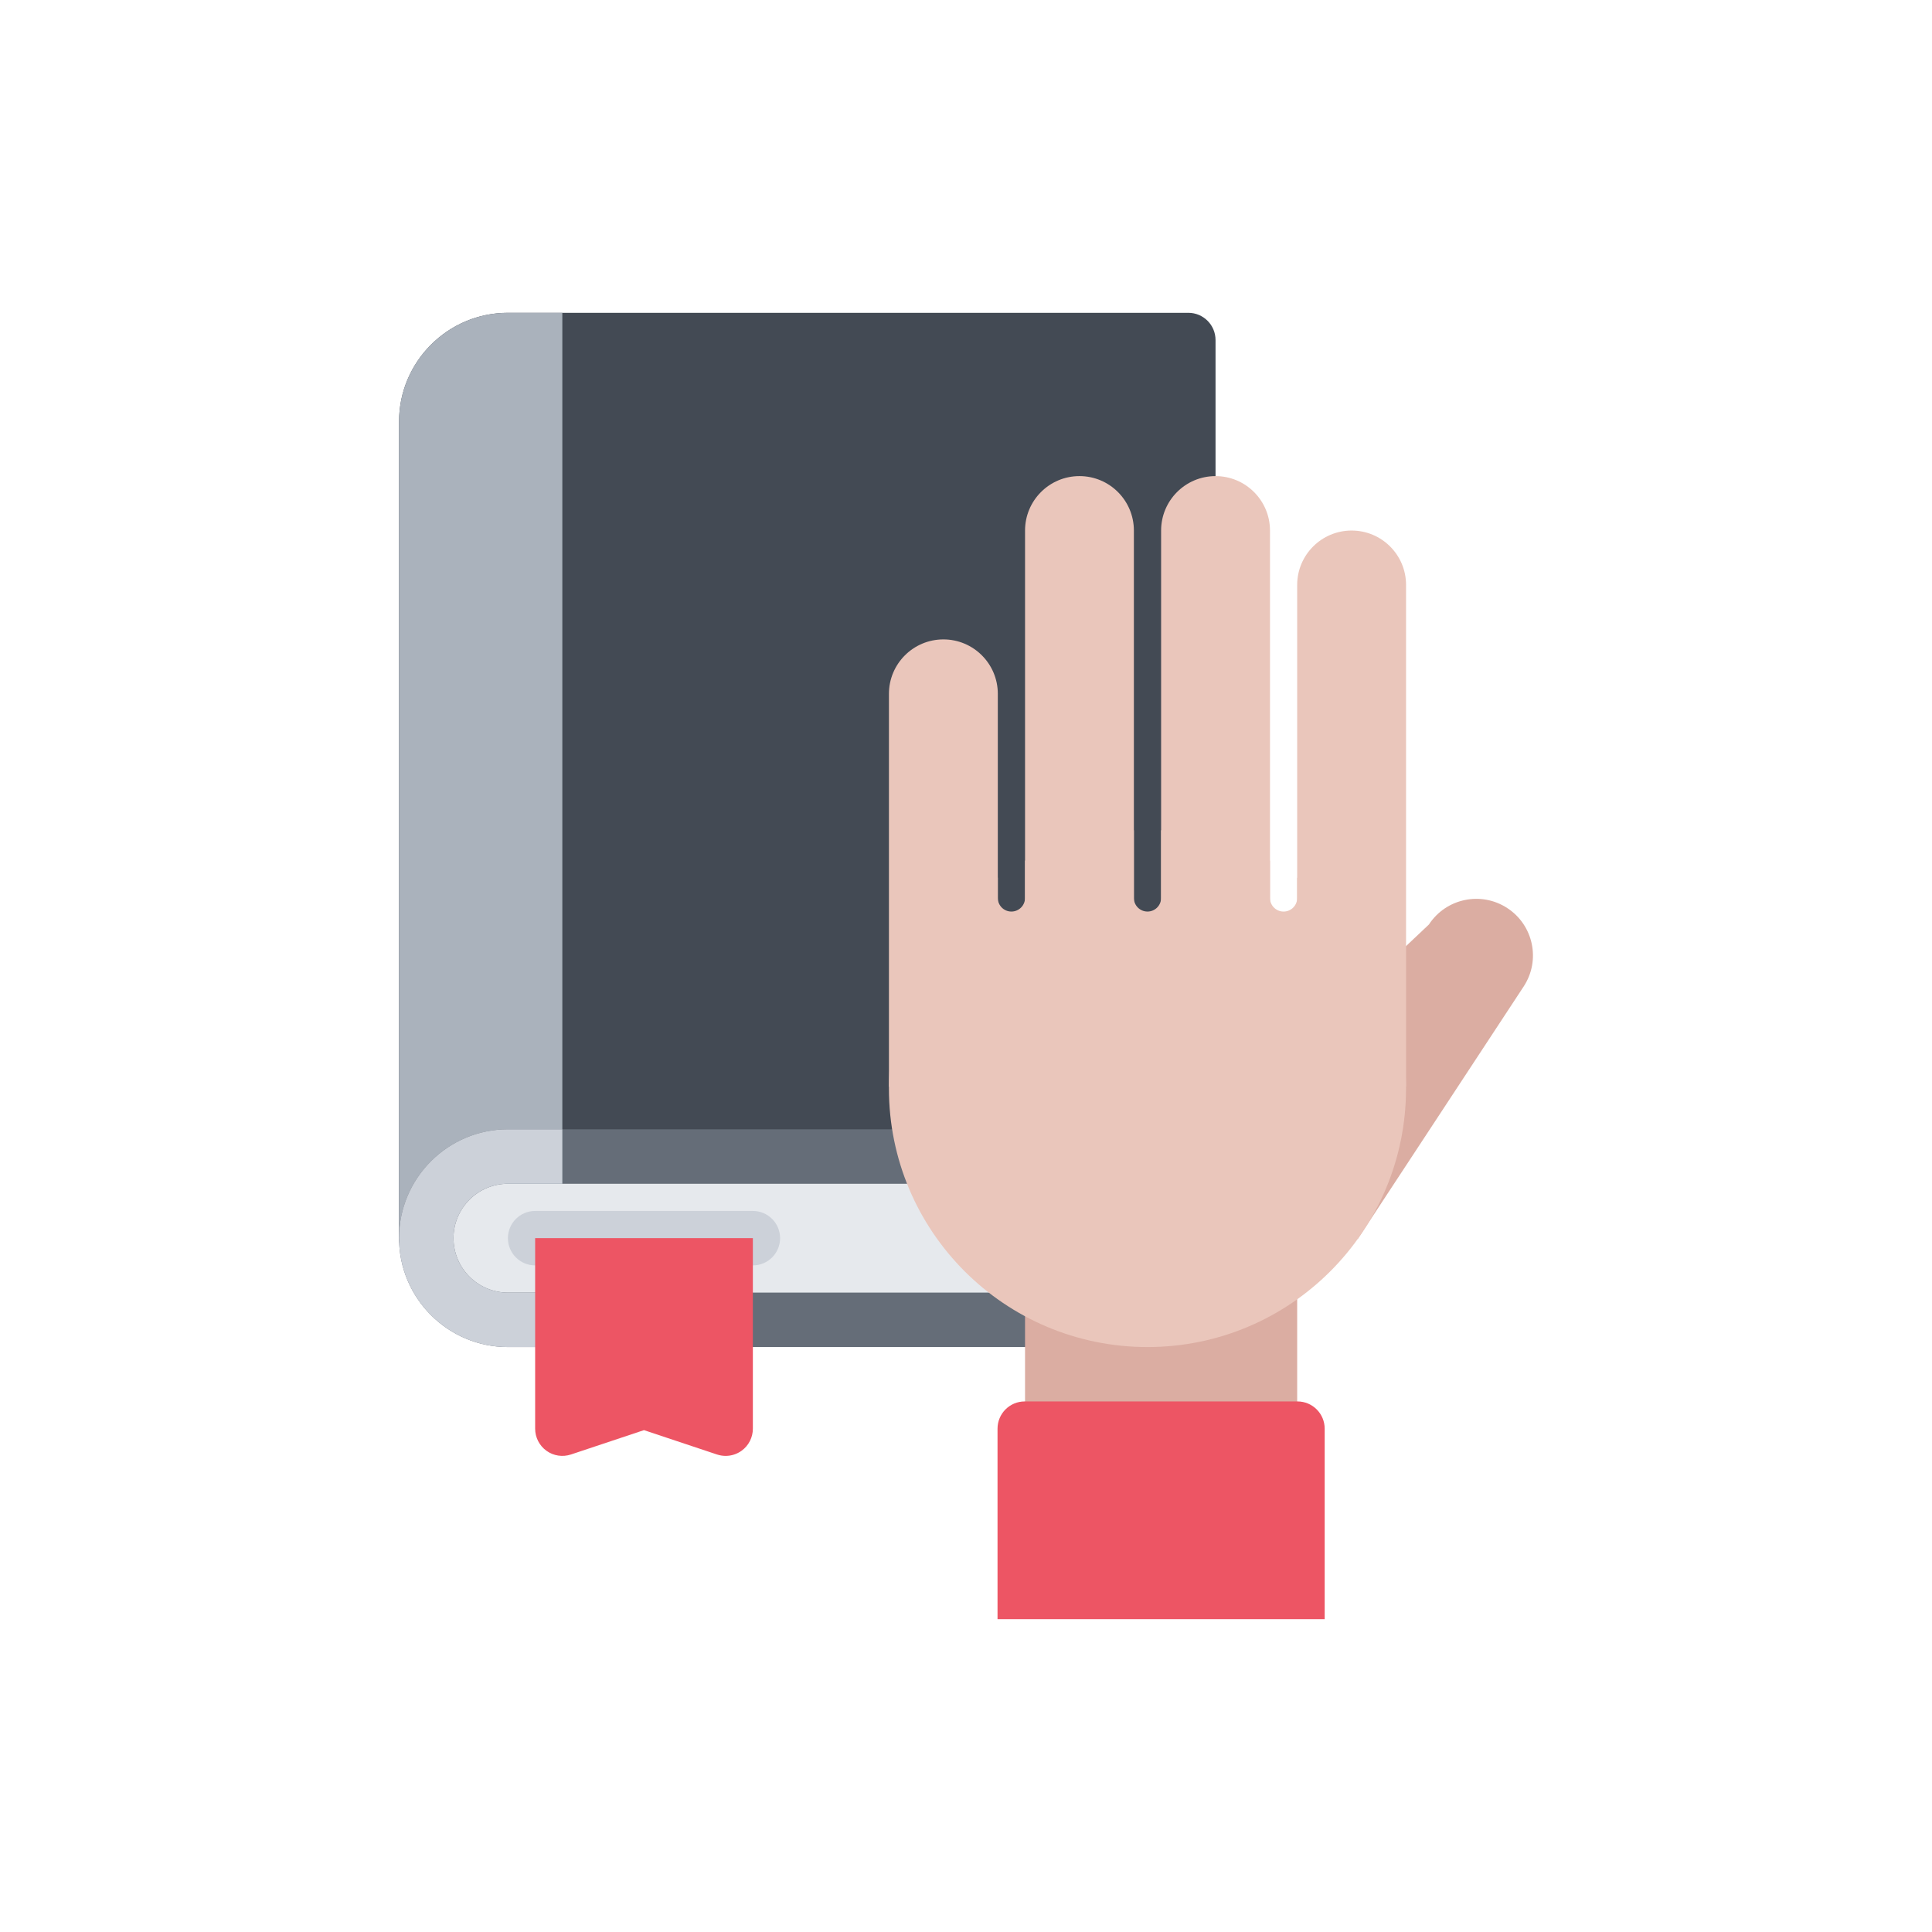 <?xml version="1.0" encoding="utf-8"?>
<!-- Generator: Adobe Illustrator 16.0.0, SVG Export Plug-In . SVG Version: 6.00 Build 0)  -->
<!DOCTYPE svg PUBLIC "-//W3C//DTD SVG 1.1//EN" "http://www.w3.org/Graphics/SVG/1.1/DTD/svg11.dtd">
<svg version="1.1" id="Layer_1" xmlns="http://www.w3.org/2000/svg" xmlns:xlink="http://www.w3.org/1999/xlink" x="0px" y="0px"
	 width="350px" height="350px" viewBox="0 0 350 350" enable-background="new 0 0 350 350" xml:space="preserve">
<path fill="#434A54" d="M215.279,56.668H92.015c-10.877,0-19.725,8.848-19.725,19.721v147.912c0,2.729,2.21,4.939,4.933,4.939
	h128.19c2.724,0,4.933-2.209,4.933-4.939v-9.852h4.934c2.716,0,4.926-2.211,4.926-4.941V61.598
	C220.205,58.875,217.995,56.668,215.279,56.668z"/>
<path fill="#AAB2BC" d="M92.015,56.668c-10.877,0-19.725,8.848-19.725,19.721v147.912c0,2.729,2.21,4.939,4.933,4.939h11.722
	l12.927-13.52v-8.667v-2.47V56.668H92.015z"/>
<path fill="#E6E9ED" d="M92.015,209.508c-8.169,0-14.792,6.631-14.792,14.793c0,8.175,6.623,14.79,14.792,14.79h118.331v-29.583
	H92.015L92.015,209.508z"/>
<path fill="#656D78" d="M210.346,244.031H92.015c-10.877,0-19.725-8.854-19.725-19.73c0-10.871,8.848-19.718,19.725-19.718h118.331
	c2.724,0,4.934,2.21,4.934,4.925v29.583C215.279,241.821,213.069,244.031,210.346,244.031z M92.015,214.449
	c-5.439,0-9.859,4.419-9.859,9.852c0,5.444,4.42,9.865,9.859,9.865h113.398v-19.717H92.015L92.015,214.449z"/>
<g>
	<path fill="#CCD1D9" d="M136.389,229.239H96.948c-2.73,0-4.933-2.209-4.933-4.938c0-2.717,2.202-4.927,4.933-4.927h39.441
		c2.723,0,4.933,2.21,4.933,4.927C141.322,227.03,139.112,229.239,136.389,229.239z"/>
	<path fill="#CCD1D9" d="M92.015,244.031h9.858v-9.865h-9.858c-5.439,0-9.859-4.421-9.859-9.865c0-5.433,4.42-9.853,9.859-9.853
		h9.858v-9.865h-9.858c-10.877,0-19.725,8.847-19.725,19.716C72.291,235.178,81.138,244.031,92.015,244.031z"/>
</g>
<path fill="#ED5564" d="M131.456,224.301h-29.583h-4.926v4.938v2.146v27.438c0,1.574,0.758,3.069,2.043,3.994
	c1.286,0.932,2.939,1.177,4.441,0.679l13.231-4.413l13.232,4.413c0.512,0.166,1.04,0.253,1.56,0.253
	c1.026,0,2.037-0.318,2.889-0.932c1.286-0.925,2.044-2.419,2.044-3.994v-27.438v-2.146v-4.938H131.456z"/>
<g>
	<rect x="185.696" y="212.6" fill="#DBADA2" width="49.299" height="71.487"/>
	<path fill="#DBADA2" d="M273.058,164.506c-4.737-3.099-11.101-1.766-14.199,2.979l-55.417,52.309l42.583,4.578l30.009-45.67
		C279.139,173.96,277.803,167.601,273.058,164.506z"/>
</g>
<g>
	<path fill="#EAC6BB" d="M244.861,96.113c-5.444,0-9.865,4.413-9.865,9.858v90.912h19.725v-90.912
		C254.721,100.526,250.308,96.113,244.861,96.113z"/>
	<path fill="#EAC6BB" d="M220.205,86.251c-5.445,0-9.859,4.417-9.859,9.862V175h19.725V96.113
		C230.07,90.668,225.65,86.251,220.205,86.251z"/>
	<path fill="#EAC6BB" d="M195.555,86.251c-5.445,0-9.858,4.417-9.858,9.862V175h19.717V96.113
		C205.413,90.668,201,86.251,195.555,86.251z"/>
	<path fill="#EAC6BB" d="M170.905,115.834c-5.446,0-9.866,4.417-9.866,9.862v71.188h19.725v-71.188
		C180.764,120.25,176.351,115.834,170.905,115.834z"/>
	<path fill="#EAC6BB" d="M234.996,158.991v3.684c0,1.362-1.099,2.463-2.463,2.463c-1.365,0-2.463-1.101-2.463-2.463v-6.746
		c-5.922-3.192-12.617-5.149-19.725-5.518v12.263c0,1.362-1.104,2.463-2.463,2.463c-1.364,0-2.47-1.101-2.47-2.463v-12.263
		c-7.106,0.368-13.794,2.326-19.717,5.518v6.746c0,1.362-1.112,2.463-2.47,2.463c-1.358,0-2.463-1.101-2.463-2.463v-3.684
		c-11.939,8.49-19.725,22.434-19.725,38.196c0,25.87,20.974,46.844,46.844,46.844c25.863,0,46.838-20.974,46.838-46.844
		C254.721,181.425,246.935,167.481,234.996,158.991z"/>
</g>
<path fill="#ED5564" d="M239.979,293.331v-34.508c0-2.73-2.21-4.94-4.926-4.94h-49.415c-2.723,0-4.926,2.21-4.926,4.94v34.508
	H239.979L239.979,293.331z"/>
</svg>
